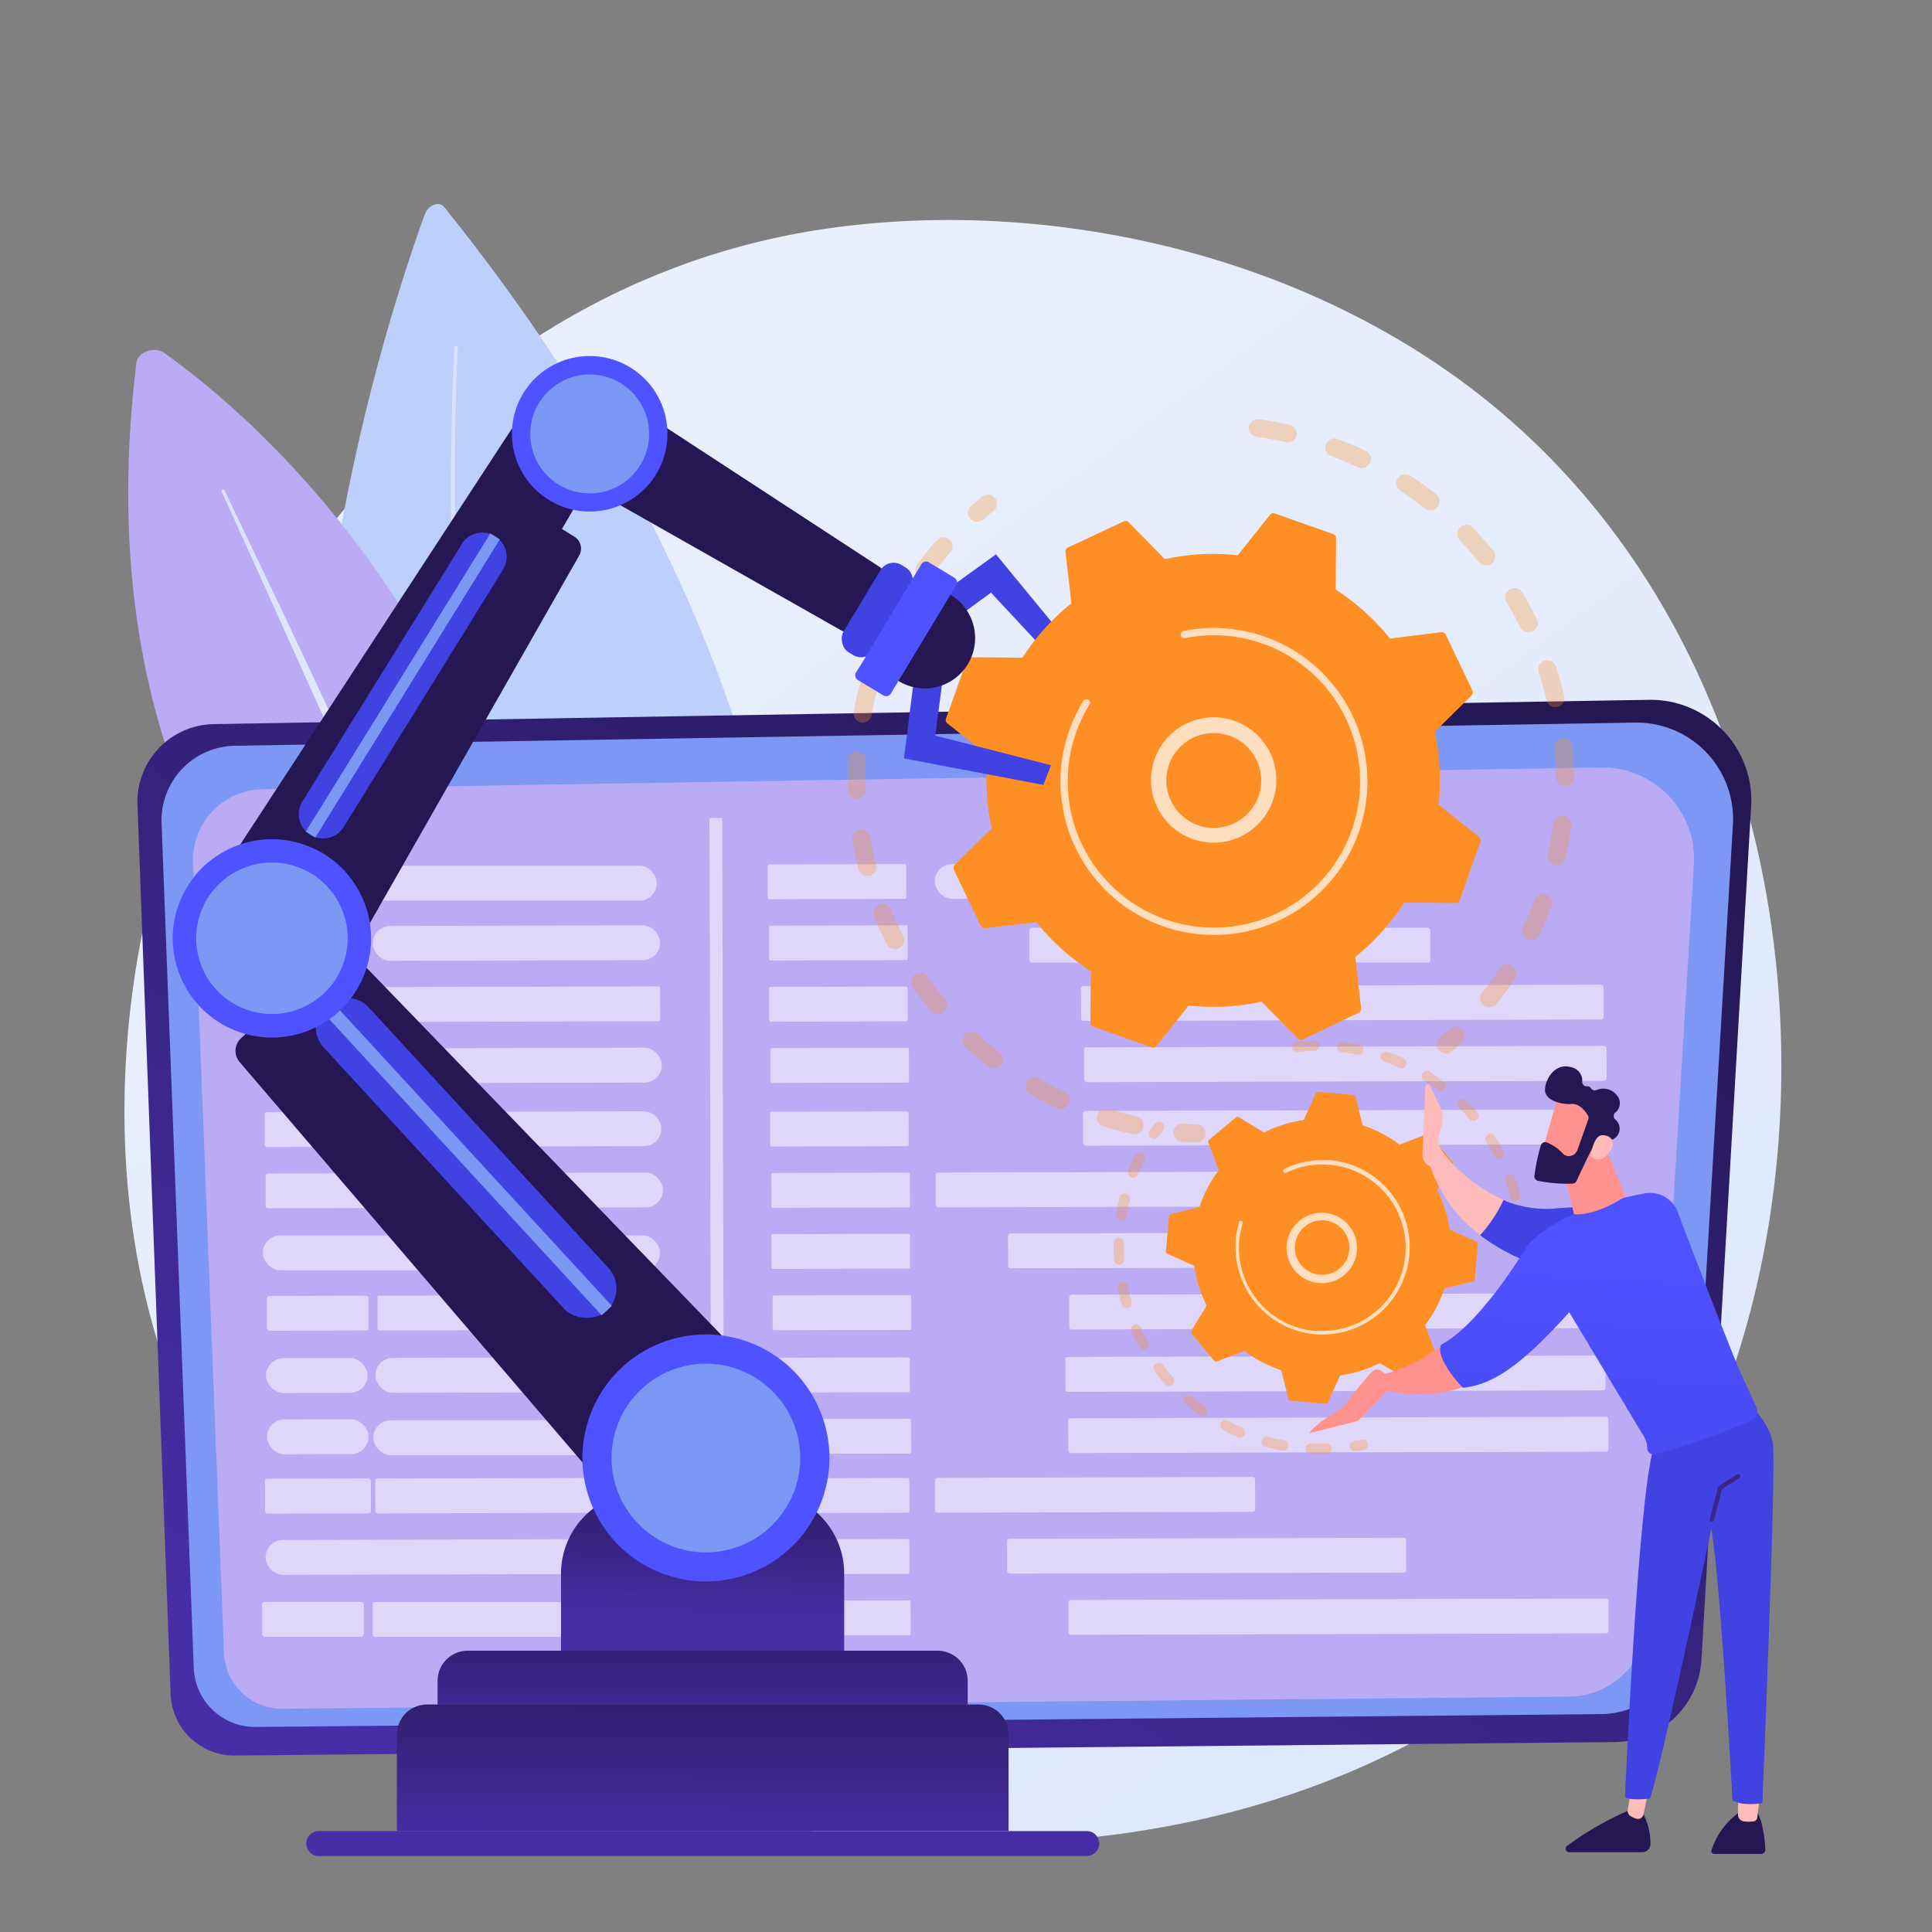 <svg xmlns="http://www.w3.org/2000/svg" xmlns:xlink="http://www.w3.org/1999/xlink" width="276" height="276" viewBox="0 0 276 276">
  <rect x="0" y="0" width="276" height="276" fill="#808080" stroke="none"/>
  <defs>
    <linearGradient id="linear-gradient" x1="1.121" y1="1.304" x2="0.24" y2="0.187" gradientUnits="objectBoundingBox">
      <stop offset="0" stop-color="#dae3fe"/>
      <stop offset="1" stop-color="#e9effd"/>
    </linearGradient>
    <linearGradient id="linear-gradient-2" x1="0" y1="0.5" x2="1.001" y2="0.5" xlink:href="#linear-gradient"/>
    <linearGradient id="linear-gradient-3" x1="0" y1="0.5" x2="1" y2="0.5" xlink:href="#linear-gradient"/>
    <linearGradient id="linear-gradient-4" x1="0.895" y1="0.025" x2="0.107" y2="0.942" gradientUnits="objectBoundingBox">
      <stop offset="0" stop-color="#241753"/>
      <stop offset="1" stop-color="#472ea6"/>
    </linearGradient>
    <linearGradient id="linear-gradient-5" x1="0.507" y1="-3.194" x2="0.504" y2="-1.416" xlink:href="#linear-gradient-4"/>
    <linearGradient id="linear-gradient-6" x1="0.512" y1="-0.594" x2="0.495" y2="1.12" xlink:href="#linear-gradient-4"/>
    <linearGradient id="linear-gradient-7" x1="0.511" y1="-1.488" x2="0.495" y2="1.867" xlink:href="#linear-gradient-4"/>
    <linearGradient id="linear-gradient-8" x1="0.542" y1="-0.267" x2="0.498" y2="0.809" xlink:href="#linear-gradient-4"/>
    <linearGradient id="linear-gradient-9" x1="23.815" y1="-34.141" x2="23.953" y2="-34.141" xlink:href="#linear-gradient-4"/>
    <linearGradient id="linear-gradient-10" x1="18.782" y1="-27.411" x2="19.045" y2="-27.411" xlink:href="#linear-gradient-4"/>
    <linearGradient id="linear-gradient-11" x1="177.892" y1="-41.659" x2="175.586" y2="-40.682" gradientUnits="objectBoundingBox">
      <stop offset="0" stop-color="#4f52ff"/>
      <stop offset="1" stop-color="#4042e2"/>
    </linearGradient>
    <linearGradient id="linear-gradient-12" x1="41.819" y1="-68.885" x2="42.819" y2="-68.885" xlink:href="#linear-gradient-11"/>
    <linearGradient id="linear-gradient-13" x1="48.823" y1="-42.152" x2="48.883" y2="-42.417" xlink:href="#linear-gradient-4"/>
    <linearGradient id="linear-gradient-14" x1="36.115" y1="-34.801" x2="37.645" y2="-34.801" xlink:href="#linear-gradient-4"/>
    <linearGradient id="linear-gradient-15" x1="68.037" y1="-63.122" x2="67.866" y2="-62.444" xlink:href="#linear-gradient-11"/>
    <linearGradient id="linear-gradient-16" x1="69.927" y1="-98.215" x2="70.926" y2="-98.215" xlink:href="#linear-gradient-11"/>
    <linearGradient id="linear-gradient-17" x1="15.191" y1="50.149" x2="16.234" y2="50.149" xlink:href="#linear-gradient-4"/>
    <linearGradient id="linear-gradient-18" x1="33.829" y1="77.907" x2="32.196" y2="79.458" xlink:href="#linear-gradient-11"/>
    <linearGradient id="linear-gradient-19" x1="34.687" y1="95.287" x2="33.333" y2="95.267" xlink:href="#linear-gradient-11"/>
    <linearGradient id="linear-gradient-20" x1="11.825" y1="3.006" x2="6.404" y2="1.807" xlink:href="#linear-gradient-11"/>
    <linearGradient id="linear-gradient-21" x1="36.96" y1="107.907" x2="35.531" y2="107.884" xlink:href="#linear-gradient-11"/>
    <linearGradient id="linear-gradient-22" x1="62.767" y1="124.743" x2="63.467" y2="124.743" xlink:href="#linear-gradient-4"/>
    <linearGradient id="linear-gradient-23" x1="51.247" y1="88.975" x2="50.318" y2="89.799" xlink:href="#linear-gradient-11"/>
    <linearGradient id="linear-gradient-24" x1="296.053" y1="-216.475" x2="294.094" y2="-212.047" gradientUnits="objectBoundingBox">
      <stop offset="0" stop-color="#febbba"/>
      <stop offset="1" stop-color="#ff928e"/>
    </linearGradient>
    <linearGradient id="linear-gradient-25" x1="587.885" y1="0.5" x2="588.887" y2="0.5" xlink:href="#linear-gradient-4"/>
    <linearGradient id="linear-gradient-26" x1="1449.84" y1="0.5" x2="1450.843" y2="0.5" xlink:href="#linear-gradient-24"/>
    <linearGradient id="linear-gradient-27" x1="377.096" y1="0.5" x2="378.095" y2="0.5" xlink:href="#linear-gradient-4"/>
    <linearGradient id="linear-gradient-28" x1="1481.093" y1="0.499" x2="1482.105" y2="0.499" xlink:href="#linear-gradient-24"/>
    <linearGradient id="linear-gradient-29" x1="2.651" y1="-0.371" x2="1.656" y2="0.069" xlink:href="#linear-gradient-11"/>
    <linearGradient id="linear-gradient-30" x1="1.347" y1="-5.475" x2="0.078" y2="3.525" xlink:href="#linear-gradient-4"/>
    <linearGradient id="linear-gradient-31" x1="179.29" y1="-2.549" x2="179.043" y2="0.456" xlink:href="#linear-gradient-11"/>
    <linearGradient id="linear-gradient-32" x1="398.885" y1="0.5" x2="399.886" y2="0.5" xlink:href="#linear-gradient-24"/>
    <linearGradient id="linear-gradient-33" x1="0.539" y1="0.158" x2="0.413" y2="1.96" xlink:href="#linear-gradient-11"/>
    <linearGradient id="linear-gradient-34" x1="326.543" y1="-166.783" x2="324.391" y2="-163.371" xlink:href="#linear-gradient-24"/>
    <linearGradient id="linear-gradient-35" x1="502.492" y1="-1.143" x2="499.843" y2="2.816" xlink:href="#linear-gradient-24"/>
    <linearGradient id="linear-gradient-36" x1="680.931" y1="344.207" x2="679.715" y2="345.502" xlink:href="#linear-gradient-24"/>
    <linearGradient id="linear-gradient-37" x1="489.346" y1="224.699" x2="490.393" y2="224.699" xlink:href="#linear-gradient-4"/>
    <linearGradient id="linear-gradient-38" x1="1878.544" y1="1081.473" x2="1881.247" y2="1078.944" xlink:href="#linear-gradient-24"/>
  </defs>
  <g id="Grupo_56931" data-name="Grupo 56931" transform="translate(-1000 -3702)">
    <g id="CF1_acordeon_copia_5" data-name="CF1_acordeon copia 5" transform="translate(1000 3702.2)">
      <rect id="Rectángulo_6737" data-name="Rectángulo 6737" width="276" height="276" transform="translate(0 -0.201)" fill="none"/>
      <g id="Grupo_56442" data-name="Grupo 56442" transform="translate(17.773 28.952)">
        <path id="Trazado_116049" data-name="Trazado 116049" d="M228.635,233.272a84.991,84.991,0,0,1-13.1,10.747c-42.712,29.887-93.266,21.145-104,19.049-15.868-3.144-46.527-9.193-68.7-34.631-33.537-38.465-28.315-99.058-2.3-139.058,4.762-7.355,29.9-47.925,80.984-54.434C152.44,31,188.478,38.953,214.587,60.272,269.343,105.034,265.408,195.451,228.635,233.272Z" transform="translate(-19.333 -31.692)" fill="url(#linear-gradient)"/>
        <g id="Grupo_56418" data-name="Grupo 56418" transform="translate(27.203)">
          <path id="Trazado_116050" data-name="Trazado 116050" d="M64.622,32.979c-7.649,21.044-48.044,144.344,41.489,180.272,0,0,43.99-78.437-38.722-181.348C66.673,31.04,65.128,31.6,64.622,32.979Z" transform="translate(-48.922 -31.492)" fill="#bdd0fb"/>
          <path id="Trazado_116051" data-name="Trazado 116051" d="M71.055,53.855s-.147,2.491-.267,6.867-.2,10.646-.083,18.148.45,16.272,1.14,25.659,1.747,19.306,3.291,29.207c.772,4.937,1.664,9.864,2.675,14.709s2.151,9.524,3.4,14.047,2.583,8.78,4.054,12.825,2.979,7.805,4.532,11.207,3.117,6.435,4.6,9.092c.377.662.763,1.287,1.122,1.9.175.3.359.6.533.919s.359.57.533.855c.359.552.689,1.085,1.011,1.59l.974,1.416c.6.919,1.186,1.692,1.682,2.372l.7.919c.221.285.423.542.607.763l1.112,1.407h0a.58.58,0,1,1-.919.708h0l-1.112-1.425-.616-.772-.7-.919c-.506-.689-1.094-1.48-1.7-2.4l-.956-1.5c-.331-.515-.671-1.057-1.02-1.618l-.542-.864-.533-.919c-.359-.616-.754-1.25-1.122-1.921-1.508-2.666-3.08-5.755-4.6-9.193s-3.08-7.235-4.514-11.308-2.758-8.421-4.027-12.963-2.363-9.267-3.356-14.112-1.839-9.782-2.62-14.709c-1.508-9.938-2.491-19.922-3.181-29.318s-.919-18.148-1.039-25.668c-.175-15.04.46-25.052.46-25.052a.239.239,0,0,1,.478,0Z" transform="translate(-50.63 -33.273)" fill="url(#linear-gradient-2)"/>
        </g>
        <g id="Grupo_56419" data-name="Grupo 56419" transform="translate(0.539 20.84)">
          <path id="Trazado_116052" data-name="Trazado 116052" d="M81.874,172.267S9.927,146.921,21.1,55.962c.193-1.517,2.583-2.353,3.953-1.388C37.783,63.611,81.386,99.823,81.874,172.267Z" transform="translate(-19.919 -54.161)" fill="#bbabf5"/>
          <path id="Trazado_116053" data-name="Trazado 116053" d="M34.862,75.988,41.3,89.466c1.94,4.045,4.174,8.77,6.555,13.845l3.65,7.833q.919,2.013,1.839,4.045l1.839,4.082c1.223,2.758,2.445,5.461,3.677,8.145s2.363,5.341,3.5,7.9l3.19,7.428c1.02,2.354,1.958,4.6,2.832,6.665.441,1.03.846,2.023,1.232,2.969l1.057,2.675c.349.846.671,1.636.965,2.363l.8,2.013c.919,2.436,1.5,3.834,1.5,3.834a.208.208,0,1,1-.386.156h0l-1.627-3.769-.837-1.986q-.478-1.085-1.02-2.344c-.735-1.664-1.554-3.549-2.455-5.6s-1.839-4.275-2.923-6.619-2.16-4.808-3.3-7.355l-3.539-7.888-3.677-8.118-7.263-16L40.626,89.778l-4.468-9.864c-.542-1.186-.974-2.124-1.259-2.758l-.45-.974a.221.221,0,0,1,.11-.3A.23.23,0,0,1,34.862,75.988Z" transform="translate(-21.089 -55.911)" fill="url(#linear-gradient-3)"/>
        </g>
        <g id="Grupo_56421" data-name="Grupo 56421" transform="translate(1.857 70.814)">
          <path id="Trazado_116054" data-name="Trazado 116054" d="M32.125,112l205.333-3.475a14.388,14.388,0,0,1,14.415,15.4L244.8,245.464a12.512,12.512,0,0,1-12.246,11.951L35.186,259.346a9.111,9.111,0,0,1-9.092-8.872l-4.725-126.8A11.1,11.1,0,0,1,32.125,112Z" transform="translate(-21.353 -108.52)" fill="url(#linear-gradient-4)"/>
          <path id="Trazado_116055" data-name="Trazado 116055" d="M35.58,115.379l199.955-3.31a13.79,13.79,0,0,1,14.047,14.645l-6.877,115.643a12.071,12.071,0,0,1-11.951,11.354L38.532,255.55a8.77,8.77,0,0,1-8.826-8.4l-4.6-120.69A10.655,10.655,0,0,1,35.58,115.379Z" transform="translate(-21.656 -108.806)" fill="#7d97f4"/>
          <path id="Trazado_116056" data-name="Trazado 116056" d="M39.993,122.148l191.019-3.1a13.082,13.082,0,0,1,13.4,13.744l-6.573,108.353a11.446,11.446,0,0,1-11.4,10.637L42.87,253.511a8.274,8.274,0,0,1-8.449-7.906L30,132.509a10.113,10.113,0,0,1,9.993-10.361Z" transform="translate(-22.051 -109.369)" fill="#bbabf5"/>
          <g id="Grupo_56420" data-name="Grupo 56420" transform="translate(17.777 16.879)">
            <rect id="Rectángulo_6738" data-name="Rectángulo 6738" width="56.419" height="4.974" rx="2.47" transform="translate(0 6.831)" fill="#fff" opacity="0.53"/>
            <rect id="Rectángulo_6739" data-name="Rectángulo 6739" width="19.793" height="4.974" rx="0.22" transform="translate(72.261 6.644) rotate(-0.15)" fill="#fff" opacity="0.53"/>
            <rect id="Rectángulo_6740" data-name="Rectángulo 6740" width="39.099" height="4.974" rx="2.487" transform="translate(96.136 6.591) rotate(-0.15)" fill="#fff" opacity="0.53"/>
            <rect id="Rectángulo_6741" data-name="Rectángulo 6741" width="15.123" height="4.974" rx="2.487" transform="translate(0.254 15.475) rotate(-0.15)" fill="#fff" opacity="0.53"/>
            <rect id="Rectángulo_6742" data-name="Rectángulo 6742" width="41.03" height="4.974" rx="2.47" transform="translate(15.846 15.443) rotate(-0.15)" fill="#fff" opacity="0.53"/>
            <rect id="Rectángulo_6743" data-name="Rectángulo 6743" width="19.793" height="4.974" rx="0.22" transform="translate(72.449 15.396) rotate(-0.15)" fill="#fff" opacity="0.53"/>
            <rect id="Rectángulo_6744" data-name="Rectángulo 6744" width="57.274" height="4.974" rx="0.35" transform="translate(109.649 15.684)" fill="#fff" opacity="0.53"/>
            <rect id="Rectángulo_6745" data-name="Rectángulo 6745" width="15.123" height="4.974" rx="2.487" transform="translate(0.268 24.208) rotate(-0.15)" fill="#fff" opacity="0.53"/>
            <rect id="Rectángulo_6746" data-name="Rectángulo 6746" width="41.03" height="4.974" rx="0.23" transform="translate(15.85 24.177) rotate(-0.15)" fill="#fff" opacity="0.53"/>
            <rect id="Rectángulo_6747" data-name="Rectángulo 6747" width="19.793" height="4.974" rx="0.22" transform="translate(72.454 24.139) rotate(-0.15)" fill="#fff" opacity="0.53"/>
            <rect id="Rectángulo_6748" data-name="Rectángulo 6748" width="74.641" height="4.974" rx="0.35" transform="translate(117.022 24.022) rotate(-0.15)" fill="#fff" opacity="0.53"/>
            <rect id="Rectángulo_6749" data-name="Rectángulo 6749" width="15.123" height="4.974" rx="0.35" transform="translate(0.41 32.96) rotate(-0.15)" fill="#fff" opacity="0.53"/>
            <rect id="Rectángulo_6750" data-name="Rectángulo 6750" width="41.03" height="4.974" rx="2.47" transform="translate(16.085 32.928) rotate(-0.15)" fill="#fff" opacity="0.53"/>
            <rect id="Rectángulo_6751" data-name="Rectángulo 6751" width="19.793" height="4.974" rx="0.22" transform="translate(72.642 32.89) rotate(-0.15)" fill="#fff" opacity="0.53"/>
            <rect id="Rectángulo_6752" data-name="Rectángulo 6752" width="74.641" height="4.974" rx="0.35" transform="translate(117.45 32.773) rotate(-0.15)" fill="#fff" opacity="0.53"/>
            <rect id="Rectángulo_6753" data-name="Rectángulo 6753" width="15.123" height="4.974" rx="0.35" transform="translate(0.397 42.043) rotate(-0.15)" fill="#fff" opacity="0.53"/>
            <rect id="Rectángulo_6754" data-name="Rectángulo 6754" width="41.03" height="4.974" rx="2.47" transform="translate(16.035 42.011) rotate(-0.15)" fill="#fff" opacity="0.53"/>
            <rect id="Rectángulo_6755" data-name="Rectángulo 6755" width="19.793" height="4.974" rx="0.22" transform="translate(72.602 41.973) rotate(-0.15)" fill="#fff" opacity="0.53"/>
            <rect id="Rectángulo_6756" data-name="Rectángulo 6756" width="74.641" height="4.974" rx="0.35" transform="translate(117.317 41.856) rotate(-0.15)" fill="#fff" opacity="0.53"/>
            <rect id="Rectángulo_6757" data-name="Rectángulo 6757" width="15.123" height="4.974" rx="0.35" transform="translate(0.531 50.795) rotate(-0.15)" fill="#fff" opacity="0.53"/>
            <rect id="Rectángulo_6758" data-name="Rectángulo 6758" width="41.03" height="4.974" rx="2.47" transform="translate(16.26 50.763) rotate(-0.15)" fill="#fff" opacity="0.53"/>
            <rect id="Rectángulo_6759" data-name="Rectángulo 6759" width="19.793" height="4.974" rx="0.22" transform="translate(72.781 50.725) rotate(-0.15)" fill="#fff" opacity="0.53"/>
            <rect id="Rectángulo_6760" data-name="Rectángulo 6760" width="45.728" height="4.974" rx="0.35" transform="translate(96.251 50.664) rotate(-0.15)" fill="#fff" opacity="0.53"/>
            <rect id="Rectángulo_6761" data-name="Rectángulo 6761" width="56.732" height="4.974" rx="2.47" transform="translate(0.147 59.646)" fill="#fff" opacity="0.53"/>
            <rect id="Rectángulo_6762" data-name="Rectángulo 6762" width="19.793" height="4.974" rx="0.22" transform="translate(72.794 59.459) rotate(-0.15)" fill="#fff" opacity="0.53"/>
            <rect id="Rectángulo_6763" data-name="Rectángulo 6763" width="57.008" height="4.974" rx="0.35" transform="translate(106.589 59.37) rotate(-0.15)" fill="#fff" opacity="0.53"/>
            <rect id="Rectángulo_6764" data-name="Rectángulo 6764" width="14.516" height="4.974" rx="0.35" transform="translate(0.724 68.289) rotate(-0.15)" fill="#fff" opacity="0.53"/>
            <rect id="Rectángulo_6765" data-name="Rectángulo 6765" width="41.03" height="4.974" rx="0.23" transform="translate(16.508 68.257) rotate(-0.15)" fill="#fff" opacity="0.53"/>
            <rect id="Rectángulo_6766" data-name="Rectángulo 6766" width="19.793" height="4.974" rx="0.22" transform="translate(72.964 68.219) rotate(-0.15)" fill="#fff" opacity="0.53"/>
            <rect id="Rectángulo_6767" data-name="Rectángulo 6767" width="77.169" height="4.974" rx="0.35" transform="translate(115.336 68.108) rotate(-0.15)" fill="#fff" opacity="0.53"/>
            <rect id="Rectángulo_6768" data-name="Rectángulo 6768" width="15.123" height="4.974" rx="0.35" transform="translate(0.452 94.408) rotate(-0.15)" fill="#fff" opacity="0.53"/>
            <rect id="Rectángulo_6769" data-name="Rectángulo 6769" width="41.03" height="4.974" rx="0.23" transform="translate(16.2 94.376) rotate(-0.15)" fill="#fff" opacity="0.53"/>
            <rect id="Rectángulo_6770" data-name="Rectángulo 6770" width="19.793" height="4.974" rx="0.22" transform="translate(72.693 94.338) rotate(-0.15)" fill="#fff" opacity="0.53"/>
            <rect id="Rectángulo_6771" data-name="Rectángulo 6771" width="45.728" height="4.974" rx="0.35" transform="translate(96.163 94.277) rotate(-0.15)" fill="#fff" opacity="0.53"/>
            <rect id="Rectángulo_6772" data-name="Rectángulo 6772" width="56.732" height="4.974" rx="2.47" transform="translate(0.53 103.16) rotate(-0.15)" fill="#fff" opacity="0.53"/>
            <rect id="Rectángulo_6773" data-name="Rectángulo 6773" width="19.793" height="4.974" rx="0.22" transform="translate(72.697 103.072) rotate(-0.15)" fill="#fff" opacity="0.53"/>
            <rect id="Rectángulo_6774" data-name="Rectángulo 6774" width="57.008" height="4.974" rx="0.35" transform="translate(106.464 102.984) rotate(-0.15)" fill="#fff" opacity="0.53"/>
            <rect id="Rectángulo_6775" data-name="Rectángulo 6775" width="14.516" height="4.974" rx="0.35" transform="translate(0.046 112.002)" fill="#fff" opacity="0.53"/>
            <rect id="Rectángulo_6776" data-name="Rectángulo 6776" width="41.03" height="4.974" rx="0.23" transform="translate(15.84 112.011)" fill="#fff" opacity="0.53"/>
            <rect id="Rectángulo_6777" data-name="Rectángulo 6777" width="19.793" height="4.974" rx="0.22" transform="translate(72.886 111.833) rotate(-0.15)" fill="#fff" opacity="0.53"/>
            <rect id="Rectángulo_6778" data-name="Rectángulo 6778" width="77.169" height="4.974" rx="0.35" transform="translate(115.22 111.722) rotate(-0.15)" fill="#fff" opacity="0.53"/>
            <rect id="Rectángulo_6779" data-name="Rectángulo 6779" width="14.516" height="4.974" rx="2.487" transform="translate(0.581 77.189) rotate(-0.15)" fill="#fff" opacity="0.53"/>
            <rect id="Rectángulo_6780" data-name="Rectángulo 6780" width="41.03" height="4.974" rx="2.47" transform="translate(16.219 77.157) rotate(-0.15)" fill="#fff" opacity="0.53"/>
            <rect id="Rectángulo_6781" data-name="Rectángulo 6781" width="19.793" height="4.974" rx="0.22" transform="translate(72.767 77.119) rotate(-0.15)" fill="#fff" opacity="0.53"/>
            <rect id="Rectángulo_6782" data-name="Rectángulo 6782" width="77.169" height="4.974" rx="0.35" transform="translate(114.78 77.009) rotate(-0.15)" fill="#fff" opacity="0.53"/>
            <rect id="Rectángulo_6783" data-name="Rectángulo 6783" width="14.516" height="4.974" rx="2.487" transform="translate(0.724 85.94) rotate(-0.15)" fill="#fff" opacity="0.53"/>
            <rect id="Rectángulo_6784" data-name="Rectángulo 6784" width="41.03" height="4.974" rx="2.47" transform="translate(15.923 86.05)" fill="#fff" opacity="0.53"/>
            <rect id="Rectángulo_6785" data-name="Rectángulo 6785" width="19.793" height="4.974" rx="0.22" transform="translate(72.946 85.88) rotate(-0.15)" fill="#fff" opacity="0.53"/>
            <rect id="Rectángulo_6786" data-name="Rectángulo 6786" width="77.169" height="4.974" rx="0.35" transform="translate(115.198 85.76) rotate(-0.15)" fill="#fff" opacity="0.53"/>
            <path id="Trazado_116057" data-name="Trazado 116057" d="M112.263,249.482h-1.581a.12.12,0,0,1-.119-.12L110.24,126.99a.11.11,0,0,1,.11-.11h1.59a.12.12,0,0,1,.12.12l.322,122.363a.11.11,0,0,1-.12.12Z" transform="translate(-46.3 -126.88)" fill="#fff" opacity="0.53"/>
          </g>
        </g>
        <g id="Grupo_56435" data-name="Grupo 56435" transform="translate(2.642 21.362)">
          <g id="Grupo_56422" data-name="Grupo 56422" transform="translate(23.353 162.631)">
            <path id="Trazado_116058" data-name="Trazado 116058" d="M159.208,284.32H49.265a1.783,1.783,0,0,0,0,3.558H159.208a1.783,1.783,0,0,0,0-3.558Z" transform="translate(-47.609 -235.88)" fill="url(#linear-gradient-5)"/>
            <path id="Trazado_116059" data-name="Trazado 116059" d="M144.713,264.65H65.972a4.3,4.3,0,0,0-4.3,4.293v13.79h87.383v-13.79a4.3,4.3,0,0,0-4.339-4.293Z" transform="translate(-48.743 -234.294)" fill="url(#linear-gradient-6)"/>
            <path id="Trazado_116060" data-name="Trazado 116060" d="M139.432,256.29H72.321A4.3,4.3,0,0,0,68,260.62v3.392h75.725V260.62a4.3,4.3,0,0,0-4.293-4.33Z" transform="translate(-49.254 -233.619)" fill="url(#linear-gradient-7)"/>
            <path id="Trazado_116061" data-name="Trazado 116061" d="M98.837,231.63h17.155a11.639,11.639,0,0,1,11.639,11.639V254.3H87.18V243.269A11.639,11.639,0,0,1,98.837,231.63Z" transform="translate(-50.801 -231.63)" fill="url(#linear-gradient-8)"/>
          </g>
          <g id="Grupo_56425" data-name="Grupo 56425" transform="translate(8.032 75.492)">
            <g id="Grupo_56423" data-name="Grupo 56423">
              <path id="Trazado_116062" data-name="Trazado 116062" d="M37.4,160.9a2.464,2.464,0,0,0-.193,3.447l55.335,64.62a2.482,2.482,0,0,0,3.549.193l4.707-4.33L39.854,158.64Z" transform="translate(-31.4 -138.602)" fill="url(#linear-gradient-9)"/>
              <path id="Trazado_116063" data-name="Trazado 116063" d="M44.519,138.385a5,5,0,0,0-7-.221l-4.964,4.6a4.992,4.992,0,0,0-.359,6.987l66.026,75.293L112.062,212.3a2.7,2.7,0,0,0,.12-3.88Z" transform="translate(-30.944 -136.844)" fill="url(#linear-gradient-10)"/>
              <rect id="Rectángulo_6787" data-name="Rectángulo 6787" width="8.614" height="59.352" rx="4.3" transform="matrix(0.736, -0.677, 0.677, 0.736, 14.883, 20.465)" fill="url(#linear-gradient-11)"/>
              <rect id="Rectángulo_6788" data-name="Rectángulo 6788" width="1.986" height="59.352" transform="matrix(0.736, -0.677, 0.677, 0.736, 17.324, 18.217)" fill="#7d97f4"/>
            </g>
            <g id="Grupo_56424" data-name="Grupo 56424" transform="translate(49.703 59.574)">
              <circle id="Elipse_4516" data-name="Elipse 4516" cx="17.642" cy="17.642" r="17.642" transform="translate(0 33.058) rotate(-69.54)" fill="url(#linear-gradient-12)"/>
              <circle id="Elipse_4517" data-name="Elipse 4517" cx="13.477" cy="13.477" r="13.477" transform="translate(3.859 25.664) rotate(-53.92)" fill="#7d97f4"/>
            </g>
          </g>
          <g id="Grupo_56428" data-name="Grupo 56428" transform="translate(0 9.111)">
            <g id="Grupo_56426" data-name="Grupo 56426" transform="translate(9.449)">
              <path id="Trazado_116064" data-name="Trazado 116064" d="M45.48,143.1l4.376,2.7a1.986,1.986,0,0,0,2.758-.7L86.409,85.75a1.986,1.986,0,0,0-.671-2.684l-2.28-1.416Z" transform="translate(-33.534 -66.011)" fill="url(#linear-gradient-13)"/>
              <path id="Trazado_116065" data-name="Trazado 116065" d="M81.076,65.237l4.6,2.85a4.017,4.017,0,0,1,1.342,5.461L46.39,142.939l-12.871-7.952a2.179,2.179,0,0,1-.68-3.043L75.6,66.469a4.018,4.018,0,0,1,5.479-1.232Z" transform="translate(-32.486 -64.639)" fill="url(#linear-gradient-14)"/>
              <path id="Trazado_116066" data-name="Trazado 116066" d="M69.716,84.2,46.954,120.931a3.469,3.469,0,0,0,5.884,3.677L75.6,87.844a3.469,3.469,0,0,0-5.884-3.677Z" transform="translate(-33.61 -66.082)" fill="url(#linear-gradient-15)"/>
              <rect id="Rectángulo_6789" data-name="Rectángulo 6789" width="50.113" height="1.6" transform="matrix(0.526, -0.85, 0.85, 0.526, 13.82, 59.179)" fill="#7d97f4"/>
            </g>
            <g id="Grupo_56427" data-name="Grupo 56427" transform="translate(0 56.004)">
              <circle id="Elipse_4518" data-name="Elipse 4518" cx="14.167" cy="14.167" r="14.167" transform="translate(0 26.289) rotate(-68.1)" fill="url(#linear-gradient-16)"/>
              <circle id="Elipse_4519" data-name="Elipse 4519" cx="10.821" cy="10.821" r="10.821" transform="translate(4.6 24.956) rotate(-70.33)" fill="#7d97f4"/>
            </g>
          </g>
          <path id="Trazado_116067" data-name="Trazado 116067" d="M132.85,89.515l-2.216,3.677c-.919,1.462-2.5,2.124-3.622,1.48L85.56,71.183,91.729,61.07a1.517,1.517,0,0,1,2.013-.772l38.787,25.328C133.614,86.315,133.77,88.044,132.85,89.515Z" transform="translate(-27.318 -55.167)" fill="url(#linear-gradient-17)"/>
          <g id="Grupo_56429" data-name="Grupo 56429" transform="translate(52.368)">
            <circle id="Elipse_4520" data-name="Elipse 4520" cx="11.115" cy="11.115" r="11.115" transform="matrix(0.999, -0.032, 0.032, 0.999, 0, 0.706)" fill="url(#linear-gradient-18)"/>
            <circle id="Elipse_4521" data-name="Elipse 4521" cx="8.495" cy="8.495" r="8.495" transform="matrix(0.085, -0.996, 0.996, 0.085, 2.275, 19.214)" fill="#7d97f4"/>
          </g>
          <path id="Trazado_116068" data-name="Trazado 116068" d="M144.66,92.622l9.294-6.7,12.871,15.656-1.949,2.3L153.237,91.39l-7.189,5.268Z" transform="translate(-32.085 -57.244)" fill="url(#linear-gradient-19)"/>
          <g id="Grupo_56433" data-name="Grupo 56433" transform="translate(100.669 9.376)">
            <g id="Grupo_56430" data-name="Grupo 56430" transform="translate(57.309)" opacity="0.3">
              <path id="Trazado_116069" data-name="Trazado 116069" d="M194.087,65.913a1.3,1.3,0,0,1,1.434-.974c1.462.193,2.923.46,4.367.781a1.305,1.305,0,0,1,.984,1.554h0a1.305,1.305,0,0,1-1.554.919c-1.37-.3-2.758-.552-4.146-.745a1.305,1.305,0,0,1-1.112-1.462Zm10.949,2.758a.917.917,0,0,1,.046-.147,1.3,1.3,0,0,1,1.673-.763c1.379.515,2.758,1.094,4.082,1.719a1.305,1.305,0,0,1-1.112,2.353c-1.259-.6-2.565-1.149-3.88-1.636a1.3,1.3,0,0,1-.809-1.526Zm10.113,5.111a1.2,1.2,0,0,1,.175-.4A1.315,1.315,0,0,1,217.162,73c1.223.809,2.436,1.682,3.595,2.593a1.3,1.3,0,1,1-1.609,2.041c-1.1-.864-2.252-1.692-3.42-2.455a1.3,1.3,0,0,1-.579-1.425Zm8.706,7.244a1.269,1.269,0,0,1,.359-.625,1.305,1.305,0,0,1,1.839,0c1.02,1.066,2,2.188,2.933,3.328a1.305,1.305,0,0,1-2.032,1.636q-1.379-1.641-2.758-3.163a1.305,1.305,0,0,1-.313-1.2Zm6.867,9.009a1.287,1.287,0,0,1,.6-.809,1.305,1.305,0,0,1,1.783.441c.754,1.269,1.462,2.574,2.114,3.9a1.305,1.305,0,0,1-2.335,1.149c-.616-1.259-1.3-2.51-2.013-3.677a1.305,1.305,0,0,1-.092-1.03Zm4.707,10.3a1.305,1.305,0,0,1,2.5-.1c.46,1.4.864,2.841,1.2,4.266a1.3,1.3,0,0,1-2.528.6c-.322-1.361-.708-2.758-1.149-4.045a1.361,1.361,0,0,1,0-.745Zm-8.274,47.015a1.379,1.379,0,0,1,.239-.5c.864-1.094,1.692-2.243,2.455-3.42a1.305,1.305,0,1,1,2.179,1.425c-.809,1.232-1.673,2.445-2.583,3.6a1.305,1.305,0,0,1-2.289-1.112Zm10.582-35.937a1.305,1.305,0,0,1,2.565.193c.129,1.462.2,2.951.221,4.422a1.3,1.3,0,1,1-2.6.018c0-1.4-.083-2.813-.211-4.2a1.352,1.352,0,0,1,.055-.46Zm-4.6,26.3a1.314,1.314,0,0,1,.083-.248c.6-1.269,1.149-2.574,1.636-3.889a1.3,1.3,0,0,1,2.436.919c-.515,1.379-1.094,2.758-1.719,4.082a1.3,1.3,0,0,1-2.436-.855Zm4.413-14.985a1.3,1.3,0,1,1,2.547.487c-.193,1.453-.45,2.923-.772,4.358h0a1.3,1.3,0,1,1-2.528-.588c.3-1.361.552-2.758.735-4.146Z" transform="translate(-194.048 -64.927)" fill="#fd8f25"/>
              <path id="Trazado_116070" data-name="Trazado 116070" d="M223.277,161.579a1.3,1.3,0,0,1,.4-.671c.506-.441,1.011-.919,1.5-1.37a1.3,1.3,0,0,1,1.793,1.839c-.506.487-1.039.974-1.563,1.443a1.305,1.305,0,0,1-1.839-.11,1.278,1.278,0,0,1-.285-1.131Z" transform="translate(-196.403 -72.539)" fill="#fd8f25"/>
            </g>
            <g id="Grupo_56431" data-name="Grupo 56431" transform="translate(0 10.73)" opacity="0.3">
              <path id="Trazado_116071" data-name="Trazado 116071" d="M182.387,175.363a1.315,1.315,0,0,1,1.37-.984c.671.055,1.351.092,2.023.12a1.305,1.305,0,0,1-.1,2.6c-.708,0-1.425-.074-2.133-.129a1.287,1.287,0,0,1-1.186-1.4A.836.836,0,0,1,182.387,175.363Z" transform="translate(-135.795 -84.486)" fill="#fd8f25"/>
              <path id="Trazado_116072" data-name="Trazado 116072" d="M133.117,105.608c.147-.579.294-1.158.46-1.738a1.3,1.3,0,1,1,2.5.7c-.368,1.342-.689,2.694-.919,4.036a1.305,1.305,0,1,1-2.556-.5A24.145,24.145,0,0,1,133.117,105.608Zm2.758-8.21a1.835,1.835,0,0,1,.064-.211c.579-1.324,1.223-2.648,1.9-3.926a1.3,1.3,0,0,1,2.289,1.232c-.653,1.2-1.26,2.464-1.839,3.732a1.3,1.3,0,0,1-2.455-.827Zm-4.128,17.467a1.305,1.305,0,0,1,2.565.377,34.659,34.659,0,0,0,0,4.146,1.305,1.305,0,0,1-2.6.083c0-1.453,0-2.923.055-4.367a1,1,0,0,1-.018-.2ZM141.4,87.681a1.379,1.379,0,0,1,.211-.46,41.814,41.814,0,0,1,2.758-3.411,1.3,1.3,0,1,1,1.958,1.7c-.919,1.039-1.765,2.133-2.574,3.245a1.305,1.305,0,0,1-2.317-1.076Zm-9,38.309a1.278,1.278,0,0,1,1.039-.974,1.3,1.3,0,0,1,1.5,1.057c.239,1.351.524,2.758.873,4.054a1.305,1.305,0,0,1-2.519.653c-.368-1.407-.671-2.841-.919-4.266a1.112,1.112,0,0,1,.028-.487Zm3.061,10.7a1.333,1.333,0,0,1,.772-.919,1.305,1.305,0,0,1,1.7.708c.524,1.278,1.1,2.547,1.728,3.769a1.3,1.3,0,0,1-2.317,1.177c-.653-1.287-1.269-2.62-1.839-3.953a1.369,1.369,0,0,1-.046-.745Zm5.332,9.791a1.314,1.314,0,0,1,2.363-.432c.781,1.131,1.627,2.234,2.51,3.291a1.305,1.305,0,0,1-2,1.664c-.919-1.112-1.839-2.28-2.638-3.475a1.305,1.305,0,0,1-.23-1.011Zm7.355,8.384a1.278,1.278,0,0,1,.3-.57,1.3,1.3,0,0,1,1.839-.074c1.02.919,2.087,1.839,3.172,2.666a1.3,1.3,0,0,1-1.581,2.059c-1.149-.919-2.271-1.839-3.346-2.813a1.3,1.3,0,0,1-.4-1.232Zm9,6.582a1.2,1.2,0,0,1,.138-.34,1.305,1.305,0,0,1,1.774-.487c1.186.689,2.427,1.324,3.677,1.9a1.305,1.305,0,0,1-1.1,2.363c-1.305-.616-2.611-1.287-3.87-2a1.3,1.3,0,0,1-.625-1.4Zm10.223,4.431a.175.175,0,0,1,0-.074,1.3,1.3,0,0,1,1.627-.864c.965.3,1.958.579,2.942.818l1.066.248a1.3,1.3,0,0,1-.561,2.537l-1.122-.267c-1.039-.248-2.078-.533-3.1-.855a1.3,1.3,0,0,1-.864-1.508Z" transform="translate(-131.71 -77.144)" fill="#fd8f25"/>
              <path id="Trazado_116073" data-name="Trazado 116073" d="M150.457,78.926a1.315,1.315,0,0,1,.4-.671c.533-.46,1.076-.919,1.636-1.37a1.3,1.3,0,0,1,1.627,2.023c-.524.432-1.048.864-1.554,1.305a1.3,1.3,0,0,1-2.114-1.287Z" transform="translate(-133.219 -76.598)" fill="#fd8f25"/>
            </g>
            <g id="Grupo_56432" data-name="Grupo 56432" transform="translate(14.021 13.417)">
              <path id="Trazado_116074" data-name="Trazado 116074" d="M164.409,84.439a.616.616,0,0,0-.34.616l.837,7.355a32.268,32.268,0,0,0-6.987,7.759l-7.355-.064a.6.6,0,0,0-.57.414l-3,8.348a.607.607,0,0,0,.193.68l5.783,4.6a32.177,32.177,0,0,0,.552,10.425l-5.268,5.185a.625.625,0,0,0-.129.7l3.824,8.007a.616.616,0,0,0,.616.34l7.355-.837a32.444,32.444,0,0,0,7.759,6.987l-.055,7.355a.579.579,0,0,0,.4.57l8.357,2.96a.607.607,0,0,0,.68-.193l4.6-5.783a32.352,32.352,0,0,0,10.416-.552l5.194,5.268a.607.607,0,0,0,.69.129l8.007-3.824a.616.616,0,0,0,.34-.616l-.837-7.355a32.443,32.443,0,0,0,6.987-7.759l7.355.055a.6.6,0,0,0,.579-.4l2.951-8.357a.6.6,0,0,0-.193-.68l-5.783-4.6a32.094,32.094,0,0,0-.552-10.416l5.268-5.194a.607.607,0,0,0,.129-.69l-3.824-8.007a.616.616,0,0,0-.616-.34l-7.345.91a32.443,32.443,0,0,0-7.759-6.987l.055-7.355a.6.6,0,0,0-.4-.579l-8.357-2.951a.607.607,0,0,0-.68.193l-4.6,5.783a32.094,32.094,0,0,0-10.416.552l-5.185-5.268a.607.607,0,0,0-.7-.129Z" transform="translate(-146.961 -79.521)" fill="#fd8f25"/>
              <path id="Trazado_116075" data-name="Trazado 116075" d="M179.1,118.117a8.954,8.954,0,1,1-.211,1.3,8.658,8.658,0,0,1,.211-1.3Zm15.307,3.751a7.128,7.128,0,0,0,.165-1,6.775,6.775,0,1,0-.165,1Z" transform="translate(-149.533 -82.08)" fill="#fff" opacity="0.7"/>
              <path id="Trazado_116076" data-name="Trazado 116076" d="M165.414,114.128a20.051,20.051,0,0,1,.644-2.16h0c.074-.23.156-.45.248-.671a22.249,22.249,0,0,1,1.526-3.163h0l.074-.12.138-.221a.515.515,0,0,1,.561-.239l.147.064a.524.524,0,0,1,.175.717A20.882,20.882,0,1,0,193.675,99.6,19.967,19.967,0,0,0,191.634,99a20.759,20.759,0,0,0-9.055-.184.644.644,0,0,1-.23,0,.524.524,0,0,1-.386-.4.515.515,0,0,1,.4-.616,21.926,21.926,0,1,1-.809,42.8,20.853,20.853,0,0,1-2.17-.644A21.926,21.926,0,0,1,165.4,114.138Z" transform="translate(-148.398 -80.96)" fill="#fff" opacity="0.7"/>
            </g>
          </g>
          <g id="Grupo_56434" data-name="Grupo 56434" transform="translate(98.962 29.069)">
            <rect id="Rectángulo_6790" data-name="Rectángulo 6790" width="5.102" height="14.59" rx="2.18" transform="matrix(0.856, 0.516, -0.516, 0.856, 7.534, 0)" fill="url(#linear-gradient-20)"/>
            <path id="Trazado_116077" data-name="Trazado 116077" d="M141.9,105.207,140.47,116.57l19.913,3.788,1.085-2.813-16.53-4.229,1.168-8.826Z" transform="translate(-130.709 -87.811)" fill="url(#linear-gradient-21)"/>
            <path id="Trazado_116078" data-name="Trazado 116078" d="M138.77,103.936a7.189,7.189,0,1,0,7.5-12.126Z" transform="translate(-130.572 -86.788)" fill="url(#linear-gradient-22)"/>
            <path id="Trazado_116079" data-name="Trazado 116079" d="M134.205,100.977l-1.214,1.949a.772.772,0,0,0,.3,1.048l3.613,2.179a.763.763,0,0,0,1.066-.23l9.368-15.537a.772.772,0,0,0-.3-1.048l-3.613-2.179a.772.772,0,0,0-1.057.23l-1.085,1.784Z" transform="translate(-130.098 -86.403)" fill="url(#linear-gradient-23)"/>
          </g>
        </g>
        <g id="Grupo_56439" data-name="Grupo 56439" transform="translate(141.317 119.511)">
          <g id="Grupo_56436" data-name="Grupo 56436" transform="translate(25.438)" opacity="0.3">
            <path id="Trazado_116080" data-name="Trazado 116080" d="M200.72,162.418a.745.745,0,0,1,.653-.745c.837-.1,1.682-.156,2.519-.184a.735.735,0,0,1,.763.717h0a.745.745,0,0,1-.717.754,20.744,20.744,0,0,0-2.39.175.745.745,0,0,1-.818-.653A.23.23,0,0,1,200.72,162.418Zm6.435,0a.284.284,0,0,1,0-.092.745.745,0,0,1,.809-.662c.837.092,1.673.221,2.5.377a.745.745,0,0,1-.285,1.453c-.781-.147-1.572-.267-2.372-.349a.754.754,0,0,1-.644-.754Zm6.3,1.388a.772.772,0,0,1,0-.248.745.745,0,0,1,.919-.46c.791.267,1.581.579,2.344.919a.739.739,0,1,1-.6,1.351c-.726-.322-1.48-.616-2.234-.919a.726.726,0,0,1-.423-.653Zm5.829,2.758a.662.662,0,0,1,.11-.4.754.754,0,0,1,1.02-.239c.708.45,1.407.919,2.078,1.425a.75.75,0,0,1-.919,1.186c-.634-.478-1.305-.919-1.977-1.351a.717.717,0,0,1-.3-.625Zm5.056,3.99a.745.745,0,0,1,1.259-.533c.6.588,1.177,1.2,1.719,1.839a.735.735,0,0,1-1.122.919c-.524-.607-1.066-1.2-1.636-1.756a.7.7,0,0,1-.211-.487Zm4.054,5.01a.735.735,0,0,1,1.361-.4,20.15,20.15,0,0,1,1.269,2.188.726.726,0,0,1-.313.993.735.735,0,0,1-1-.313c-.368-.7-.772-1.4-1.2-2.068a.689.689,0,0,1-.11-.414Zm2.087,27.1a.753.753,0,0,1,.055-.313c.322-.726.616-1.471.919-2.234a.738.738,0,0,1,1.4.478c-.267.8-.579,1.59-.919,2.354a.735.735,0,0,1-1.416-.285Zm.754-21.31a.735.735,0,0,1,.487-.708.745.745,0,0,1,.919.441c.285.791.533,1.6.745,2.418a.737.737,0,1,1-1.425.377c-.2-.772-.441-1.544-.717-2.289a.755.755,0,0,1,0-.257Zm1.158,15.151a.791.791,0,0,1,0-.147c.156-.781.267-1.581.349-2.372a.754.754,0,0,1,.818-.662.735.735,0,0,1,.653.818c-.083.827-.2,1.673-.368,2.491a.735.735,0,0,1-1.462-.129Zm.313-8.881a.745.745,0,0,1,1.48-.092c.092.827.156,1.673.184,2.51h0a.726.726,0,0,1-.708.745.745.745,0,0,1-.772-.717,20.585,20.585,0,0,0-.175-2.381.257.257,0,0,1,0-.083Z" transform="translate(-200.72 -161.489)" fill="#fd8f25"/>
            <path id="Trazado_116081" data-name="Trazado 116081" d="M230.36,211.053a.735.735,0,0,1,.129-.423c.211-.313.423-.634.625-.965a.745.745,0,0,1,1.259.781c-.211.34-.432.69-.662,1.02a.745.745,0,0,1-1.03.193.736.736,0,0,1-.322-.607Z" transform="translate(-203.111 -165.352)" fill="#fd8f25"/>
          </g>
          <g id="Grupo_56437" data-name="Grupo 56437" transform="translate(0 11.569)" opacity="0.3">
            <path id="Trazado_116082" data-name="Trazado 116082" d="M209.75,224.445a.745.745,0,0,1,.616-.745l1.131-.211a.738.738,0,0,1,.313,1.443c-.4.083-.8.165-1.2.23a.735.735,0,0,1-.855-.607.449.449,0,0,1-.009-.11Z" transform="translate(-176.01 -178.059)" fill="#fd8f25"/>
            <path id="Trazado_116083" data-name="Trazado 116083" d="M173.05,192.772v-1.03a.74.74,0,1,1,1.48.037c0,.791,0,1.581.046,2.354a.737.737,0,0,1-1.471.092C173.068,193.783,173.05,193.3,173.05,192.772Zm.359-4.918a.607.607,0,0,1,0-.129c.129-.818.294-1.636.487-2.436a.754.754,0,0,1,.919-.542.745.745,0,0,1,.533.919c-.184.763-.34,1.535-.46,2.308a.745.745,0,0,1-.846.616.726.726,0,0,1-.634-.7Zm.2,10.232a.735.735,0,0,1,.588-.735.754.754,0,0,1,.873.579c.156.772.34,1.544.561,2.3a.745.745,0,0,1-1.425.4c-.23-.791-.423-1.6-.588-2.409a.7.7,0,0,1-.009-.1Zm1.471-16.355a.818.818,0,0,1,.055-.285c.3-.763.644-1.526,1.02-2.262a.726.726,0,0,1,.984-.331.745.745,0,0,1,.34.993c-.359.7-.68,1.425-.965,2.151a.745.745,0,0,1-1.434-.267Zm.45,22.395a.745.745,0,0,1,1.416-.313c.322.717.671,1.425,1.057,2.114a.735.735,0,0,1-.294,1,.726.726,0,0,1-1-.285c-.4-.726-.772-1.471-1.112-2.225a.809.809,0,0,1-.064-.257Zm3.208,5.516a.745.745,0,0,1,1.333-.45c.469.634.965,1.25,1.489,1.839a.745.745,0,0,1-1.112.984c-.542-.616-1.066-1.269-1.563-1.931a.68.68,0,0,1-.147-.45Zm4.321,4.6a.7.7,0,0,1,.184-.487.735.735,0,0,1,1.039-.083c.6.515,1.223,1.011,1.839,1.471a.726.726,0,0,1,.156,1.03.735.735,0,0,1-1.03.165c-.662-.487-1.324-1-1.949-1.544a.745.745,0,0,1-.239-.515Zm5.231,3.595a.717.717,0,0,1,.092-.359.745.745,0,0,1,1-.3c.689.368,1.407.708,2.124,1.02a.745.745,0,0,1-.588,1.361c-.754-.331-1.508-.689-2.234-1.076a.763.763,0,0,1-.4-.607Zm5.9,2.353a.552.552,0,0,1,0-.211.745.745,0,0,1,.919-.515c.754.211,1.535.386,2.3.533a.738.738,0,0,1-.267,1.453c-.809-.156-1.627-.34-2.418-.561a.726.726,0,0,1-.533-.662Zm6.261.993v-.046a.735.735,0,0,1,.772-.7h2.363a.745.745,0,0,1,0,1.48H201.1a.735.735,0,0,1-.644-.7Z" transform="translate(-173.05 -174.453)" fill="#fd8f25"/>
            <path id="Trazado_116084" data-name="Trazado 116084" d="M178.52,175.78a.818.818,0,0,1,.129-.432c.23-.331.469-.662.708-.984a.75.75,0,1,1,1.186.919l-.671.919a.735.735,0,0,1-1.03.193A.763.763,0,0,1,178.52,175.78Z" transform="translate(-173.491 -174.074)" fill="#fd8f25"/>
          </g>
          <g id="Grupo_56438" data-name="Grupo 56438" transform="translate(7.464 7.289)">
            <path id="Trazado_116085" data-name="Trazado 116085" d="M187.329,176.3a.34.34,0,0,0-.1.386l1.5,3.935a18.433,18.433,0,0,0-2.758,5.268l-4.091,1.011a.34.34,0,0,0-.257.3l-.451,5.029a.368.368,0,0,0,.2.349l3.843,1.719a18.387,18.387,0,0,0,1.774,5.672l-2.17,3.6a.349.349,0,0,0,0,.4l3.236,3.88a.377.377,0,0,0,.4.1l3.935-1.5a18.386,18.386,0,0,0,5.259,2.758l1.011,4.082a.349.349,0,0,0,.3.267l5.038.45a.349.349,0,0,0,.34-.2l1.719-3.843a18.386,18.386,0,0,0,5.672-1.774l3.6,2.17a.358.358,0,0,0,.4,0l3.87-3.245a.34.34,0,0,0,.1-.386l-1.5-3.935a18.387,18.387,0,0,0,2.758-5.259l4.082-1.011a.359.359,0,0,0,.257-.313l.451-5.029a.322.322,0,0,0-.2-.34l-3.843-1.719a18.148,18.148,0,0,0-1.774-5.672l2.17-3.6a.349.349,0,0,0,0-.4l-3.236-3.87a.331.331,0,0,0-.386-.1l-3.935,1.5a18.231,18.231,0,0,0-5.268-2.758l-1.011-4.082a.331.331,0,0,0-.3-.257l-5.029-.45a.34.34,0,0,0-.349.2l-1.719,3.834a18.386,18.386,0,0,0-5.672,1.784l-3.6-2.179a.349.349,0,0,0-.4,0Z" transform="translate(-181.169 -169.418)" fill="#fd8f25"/>
            <path id="Trazado_116086" data-name="Trazado 116086" d="M199.93,193.259a5.028,5.028,0,1,1,.055.745,5.029,5.029,0,0,1-.055-.745Zm8.964-.092a3.889,3.889,0,1,0-.745,2.326,3.889,3.889,0,0,0,.745-2.326Z" transform="translate(-182.683 -170.935)" fill="#fff" opacity="0.7"/>
            <path id="Trazado_116087" data-name="Trazado 116087" d="M192,192.792a11.891,11.891,0,0,1,.055-1.278h0v-.4a12.757,12.757,0,0,1,.4-1.958h0v-.074a.921.921,0,0,1,0-.147.285.285,0,0,1,.276-.2.157.157,0,0,1,.092,0,.294.294,0,0,1,.193.368,12.1,12.1,0,0,0-.487,2.482,11.9,11.9,0,0,0,10.784,12.871h1.223a11.887,11.887,0,0,0,.919-23.728c-.4,0-.809-.055-1.2-.055a11.951,11.951,0,0,0-5.029,1.186.285.285,0,0,1-.12,0,.294.294,0,0,1-.138-.561,12.355,12.355,0,0,1,5.277-1.241h1.269a12.483,12.483,0,0,1-.938,24.914,12.039,12.039,0,0,1-1.287-.046A12.494,12.494,0,0,1,192,192.792Z" transform="translate(-182.043 -170.275)" fill="#fff" opacity="0.7"/>
          </g>
        </g>
        <g id="Grupo_56441" data-name="Grupo 56441" transform="translate(169.329 123.183)">
          <path id="Trazado_116088" data-name="Trazado 116088" d="M214.33,215.069l-.23-1.977c4.6-.735,7.9-3.5,9.285-4.3a29.75,29.75,0,0,1,3.475,5.755C221.115,217.055,214.33,215.069,214.33,215.069Z" transform="translate(-204.373 -168.977)" fill="url(#linear-gradient-24)"/>
          <path id="Trazado_116089" data-name="Trazado 116089" d="M272.568,281.539s.864,1.351,1.076,5.139a.616.616,0,0,1-.607.653h-6.711a.4.4,0,0,1-.377-.524,10.738,10.738,0,0,1,4.238-5.617Z" transform="translate(-208.554 -174.818)" fill="url(#linear-gradient-25)"/>
          <path id="Trazado_116090" data-name="Trazado 116090" d="M273.2,278.749l-.377,3.181a.6.6,0,0,1-.524.524,5.22,5.22,0,0,1-1.416,0,.984.984,0,0,1-.809-.974V278.4Z" transform="translate(-208.888 -174.593)" fill="url(#linear-gradient-26)"/>
          <path id="Trazado_116091" data-name="Trazado 116091" d="M254.156,281.189a9.4,9.4,0,0,1,1.25,4.735,1.177,1.177,0,0,1-1.186,1.158H243.8a.5.5,0,0,1-.285-.919,45.105,45.105,0,0,1,8.642-4.983Z" transform="translate(-206.727 -174.817)" fill="url(#linear-gradient-27)"/>
          <path id="Trazado_116092" data-name="Trazado 116092" d="M256,277.319l-.809,3.935a.818.818,0,0,1-.919.634,2.95,2.95,0,0,1-.919-.386.919.919,0,0,1-.423-.919l.837-4.762Z" transform="translate(-207.505 -174.385)" fill="url(#linear-gradient-28)"/>
          <path id="Trazado_116093" data-name="Trazado 116093" d="M270.3,218.05s2.813,2.482,3.337,5.461-1.5,51.483-1.5,51.483-2.813.469-4.266-.414c0,0-1.719-31.469-3.025-38.741,0,0-6.858,32.6-8.752,38.492,0,0-2.758.331-3.585-.184,0,0,1.839-42.289,4.054-49.782Z" transform="translate(-207.472 -169.724)" fill="url(#linear-gradient-29)"/>
          <path id="Trazado_116094" data-name="Trazado 116094" d="M265.973,235.679a.3.3,0,0,0,.294-.23l1.168-4.468,2.482-1.59a.322.322,0,0,0,.092-.423.313.313,0,0,0-.423-.092L267,230.54a.276.276,0,0,0-.129.175l-1.2,4.6a.3.3,0,0,0,.211.368Z" transform="translate(-208.533 -170.594)" fill="url(#linear-gradient-30)"/>
          <path id="Trazado_116095" data-name="Trazado 116095" d="M240.719,187.465c11.841-.984,14.939,1.462,14.939,1.462l-5.691,8.991s-11.639-.23-19.977-6.656a20.059,20.059,0,0,0,3.337-4.992,15.629,15.629,0,0,0,7.391,1.2Z" transform="translate(-205.655 -167.161)" fill="url(#linear-gradient-31)"/>
          <path id="Trazado_116096" data-name="Trazado 116096" d="M221.454,168.629a.359.359,0,0,1,.689-.138l1.508,3.218a3.346,3.346,0,0,1,.267,2l-.524,1.839a3.227,3.227,0,0,0,.662,2.574,22.468,22.468,0,0,0,8.55,6.656,20.061,20.061,0,0,1-3.328,5.029,20.446,20.446,0,0,1-7.116-9.837,1.581,1.581,0,0,1-1.122-1.572Z" transform="translate(-204.933 -165.709)" fill="url(#linear-gradient-32)"/>
          <path id="Trazado_116097" data-name="Trazado 116097" d="M236.321,192.579c4.165-4.486,12.108-6.518,16.7-7.355a4.22,4.22,0,0,1,4.716,2.675c2.068,5.562,7.695,20.032,8.789,22.514.919,2.041,1.839,4.036,2.418,5.286a1.48,1.48,0,0,1-.7,1.986,112.967,112.967,0,0,1-13.643,4.8.965.965,0,0,1-1.241-.919,3.034,3.034,0,0,0-.432-1.563l-10.692-17.807c-6.656,7.355-10.747,10.352-15.2,10.793-1.462-1.5-3.88-4.661-3.089-6.16C229.656,203.84,236.321,192.579,236.321,192.579Z" transform="translate(-205.156 -167.071)" fill="url(#linear-gradient-33)"/>
          <path id="Trazado_116098" data-name="Trazado 116098" d="M215.131,215.117l-4.735,4.817-6.877,1.756c.257-1.02,4.689-3.677,4.689-3.677s3.273-4.2,4.3-5.176c.855-.818,1.9.533,2.234,1.011l.11.165Z" transform="translate(-203.52 -169.283)" fill="url(#linear-gradient-34)"/>
          <path id="Trazado_116099" data-name="Trazado 116099" d="M248.22,176.26l3.558,8.66s-4.082,2.832-7.355,2.556L242.64,179.7Z" transform="translate(-206.676 -166.353)" fill="url(#linear-gradient-35)"/>
          <g id="Grupo_56440" data-name="Grupo 56440" transform="translate(32.091)">
            <path id="Trazado_116100" data-name="Trazado 116100" d="M241.964,169.785c-.083.12-2.574,9.1-2.574,9.1l5.167,1.315,3.622-8.173S243.325,167.855,241.964,169.785Z" transform="translate(-238.505 -165.79)" fill="url(#linear-gradient-36)"/>
            <path id="Trazado_116101" data-name="Trazado 116101" d="M246.161,172.964l-1.572,4.45a.561.561,0,0,1-.083.165,1.259,1.259,0,0,1-1.986.4,6,6,0,0,0-2.427-1.664.662.662,0,0,0-.745.478,28.87,28.87,0,0,0-.919,4.33.671.671,0,0,0,.542.717,21.493,21.493,0,0,0,4.928.4.653.653,0,0,0,.552-.377c.5-1.076,2-4.339,2.565-5.185s1.839-.763,2.353-.717a.689.689,0,0,0,.487-.165,1.71,1.71,0,0,0,.1-2.758.653.653,0,0,1,0-.919,1.719,1.719,0,0,0,.221-2.547,2.436,2.436,0,0,0-2.887-.689.662.662,0,0,1-.791-.294.515.515,0,0,0-.533-.248.644.644,0,0,1-.7-.662,1.967,1.967,0,0,0-1.517-2.059c-2.252-.7-3.677,1.48-3.8,3.107s2.344,2.243,3.806,2.133c1.112-.083,1.94,1.02,2.271,1.554a.671.671,0,0,1,.129.552Z" transform="translate(-238.427 -165.484)" fill="url(#linear-gradient-37)"/>
            <path id="Trazado_116102" data-name="Trazado 116102" d="M247.18,179.159s.359-2.822,1.535-2.96,2.317.827,1.149,2.409C248.412,180.612,247.18,179.159,247.18,179.159Z" transform="translate(-239.133 -166.347)" fill="url(#linear-gradient-38)"/>
          </g>
        </g>
      </g>
    </g>
  </g>
</svg>
